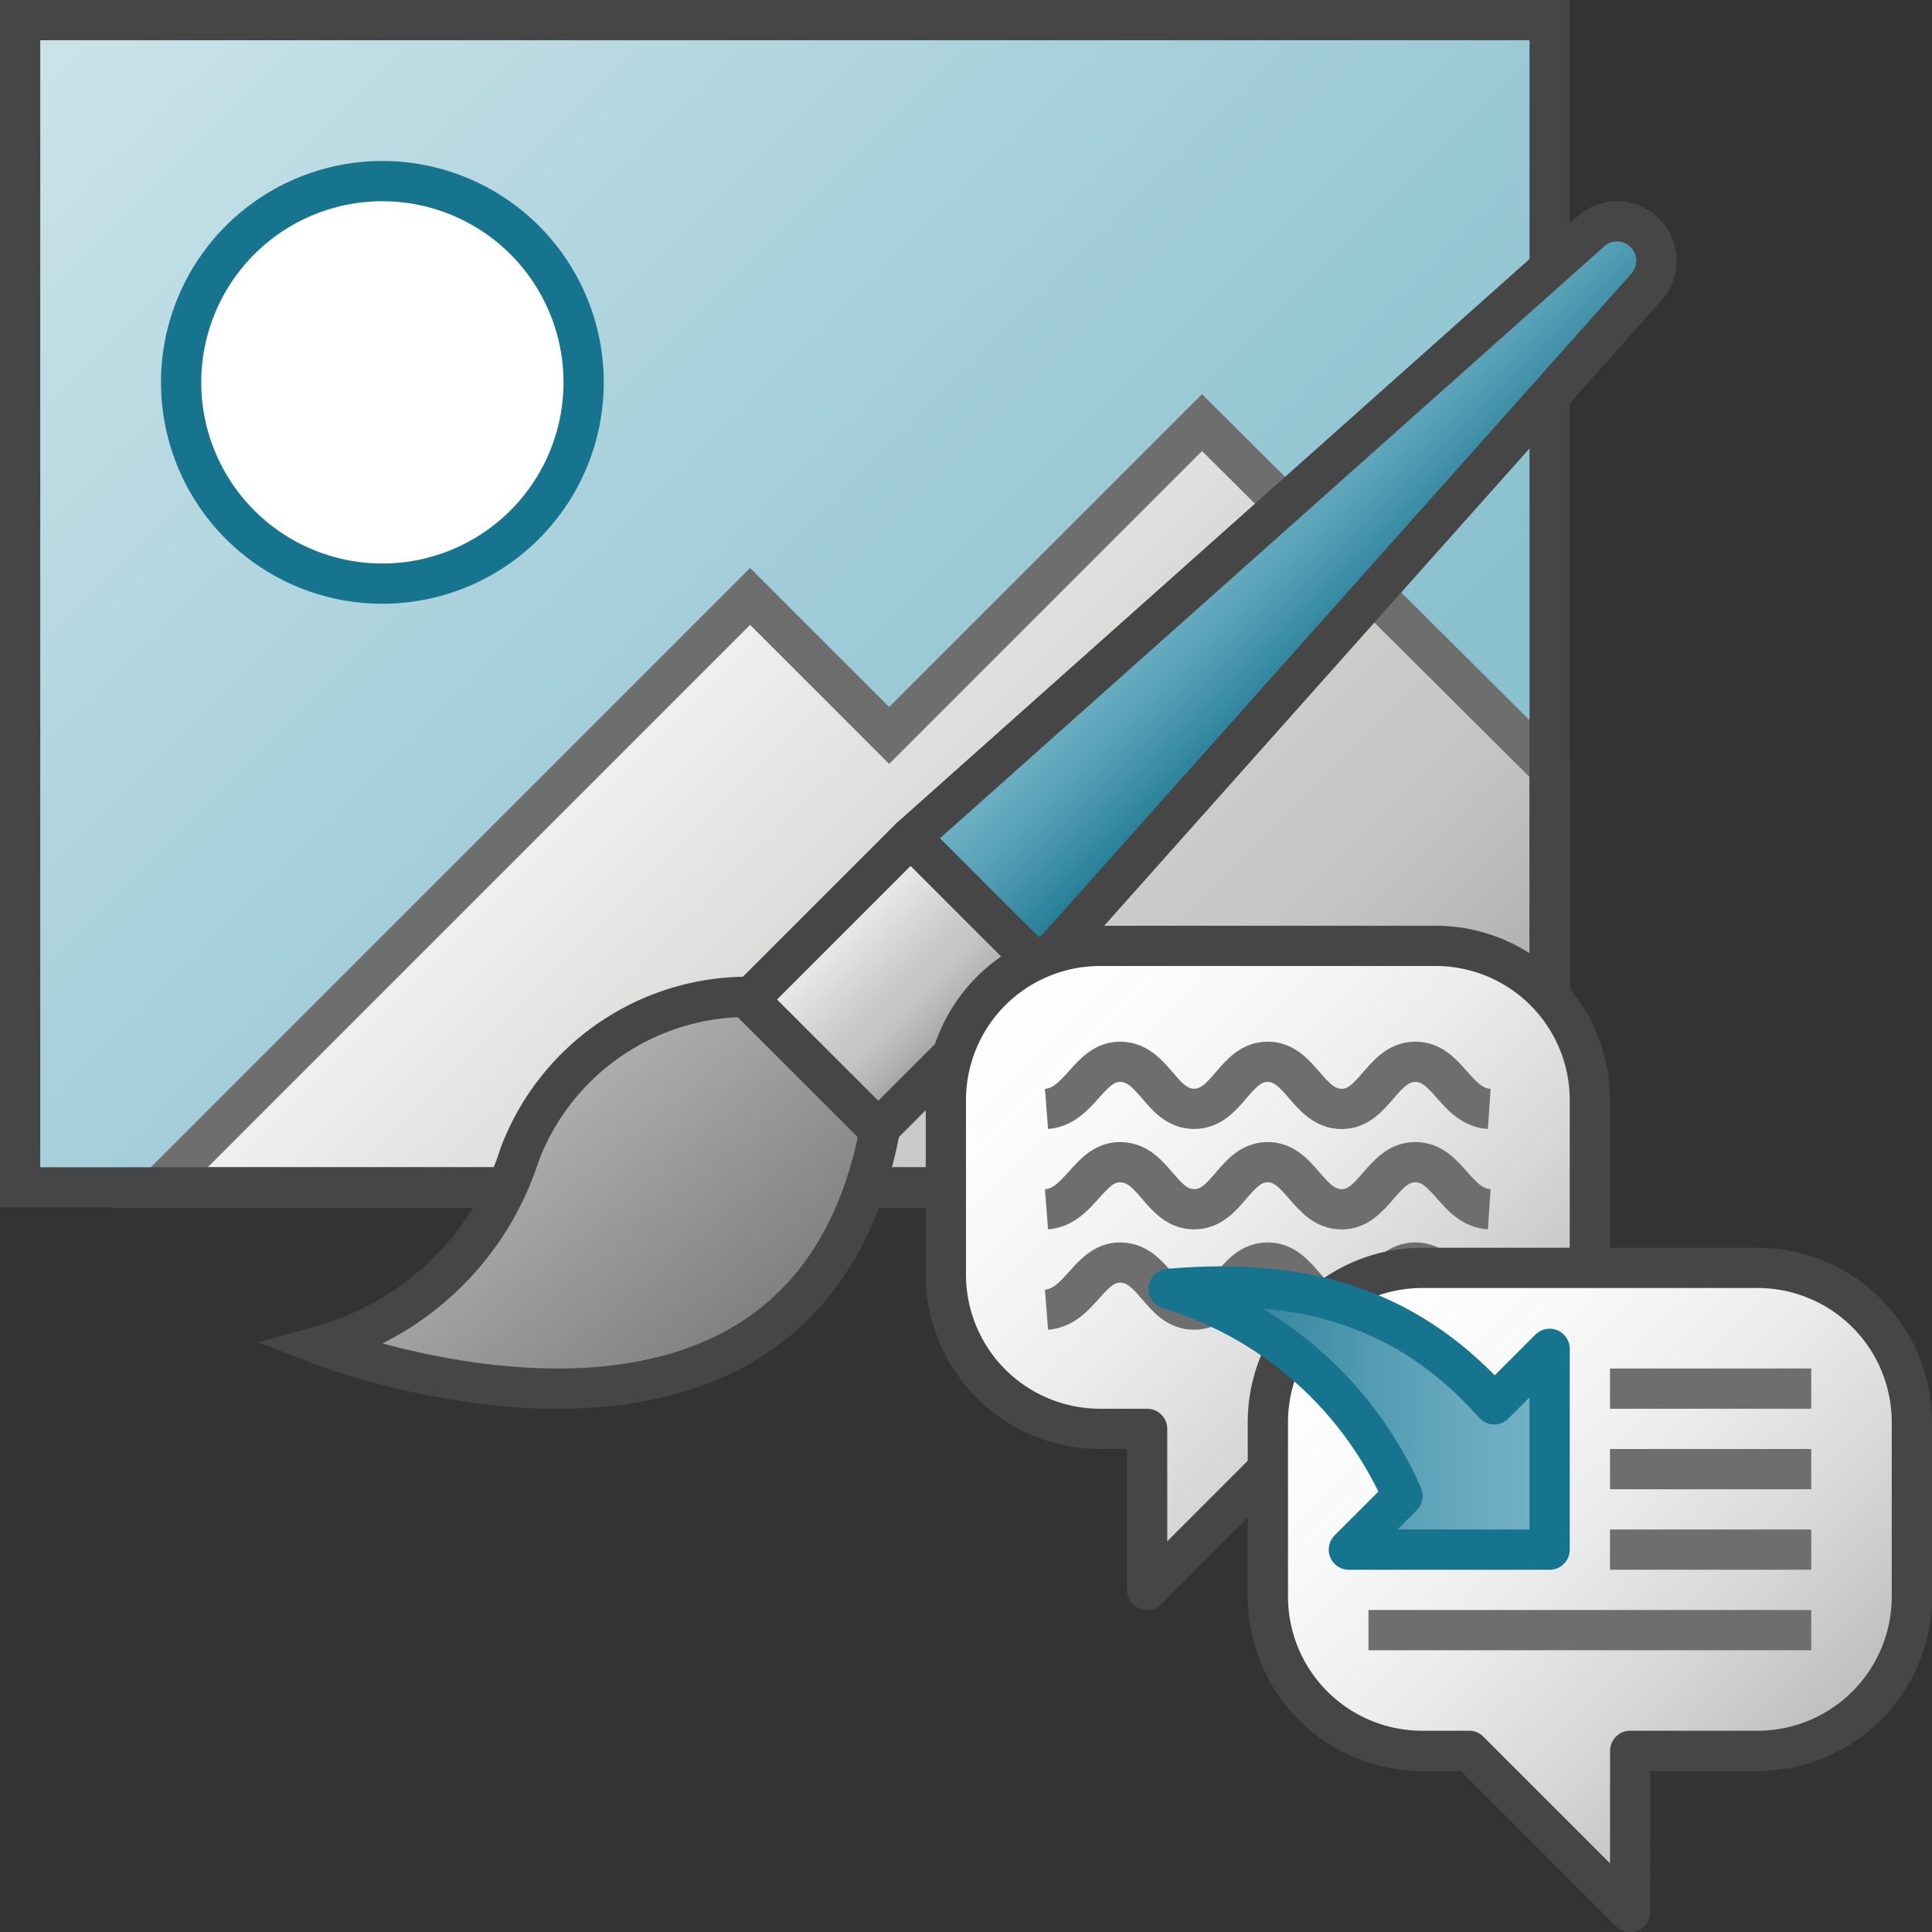 <svg id="Layer_1" data-name="Layer 1" xmlns="http://www.w3.org/2000/svg" xmlns:xlink="http://www.w3.org/1999/xlink" viewBox="0 0 48 48">
    <rect x="0" y="0" width="48" height="48" fill="#333333" stroke="none"/>
    <linearGradient id="linear-gradient" x1="2.75" y1="-1.75" x2="36.25" y2="31.75" gradientUnits="userSpaceOnUse">
      <stop offset="0" stop-color="#cce4e9"/>
      <stop offset="0.203" stop-color="#badae2"/>
      <stop offset="0.755" stop-color="#8bc1cf"/>
    </linearGradient>
    <linearGradient id="front_-45_2" data-name="front -45 2" x1="15.192" y1="18.262" x2="32.465" y2="35.535" gradientUnits="userSpaceOnUse">
      <stop offset="0" stop-color="#f1f1f1"/>
      <stop offset="0.5" stop-color="#cacac9"/>
      <stop offset="0.628" stop-color="#c5c5c4"/>
      <stop offset="0.776" stop-color="#b7b7b7"/>
      <stop offset="0.933" stop-color="#a0a0a0"/>
      <stop offset="0.99" stop-color="#969696"/>
    </linearGradient>
    <linearGradient id="New_Gradient_Swatch_3" data-name="New Gradient Swatch 3" x1="11.79" y1="33.854" x2="17.502" y2="39.566" gradientTransform="translate(3.827 -6.862) rotate(5.065)" gradientUnits="userSpaceOnUse">
      <stop offset="0" stop-color="#b0b0b0"/>
      <stop offset="1" stop-color="#7e7e7e"/>
    </linearGradient>
    <linearGradient id="front_-45_2-2" x1="20.612" y1="22.819" x2="23.834" y2="26.042" gradientTransform="translate(23.784 -8.558) rotate(45)" xlink:href="#front_-45_2"/>
    <linearGradient id="Dark_Blue_Grad_3" data-name="Dark Blue Grad 3" x1="30.941" y1="12.491" x2="34.163" y2="15.713" gradientUnits="userSpaceOnUse">
      <stop offset="0" stop-color="#73b3c6"/>
      <stop offset="0.177" stop-color="#6aadc1"/>
      <stop offset="0.464" stop-color="#529db3"/>
      <stop offset="0.822" stop-color="#2c839c"/>
      <stop offset="1" stop-color="#16748f"/>
    </linearGradient>
    <linearGradient id="linear-gradient-2" x1="25.311" y1="23.934" x2="37.066" y2="35.689" gradientUnits="userSpaceOnUse">
      <stop offset="0" stop-color="#fff"/>
      <stop offset="0.228" stop-color="#fafafa"/>
      <stop offset="0.488" stop-color="#ededed"/>
      <stop offset="0.762" stop-color="#d7d6d6"/>
      <stop offset="1" stop-color="#bdbcbc"/>
    </linearGradient>
    <linearGradient id="linear-gradient-3" x1="33.623" y1="31.623" x2="45.377" y2="43.377" xlink:href="#linear-gradient-2"/>
    <linearGradient id="Dark_Blue_Grad_4" data-name="Dark Blue Grad 4" x1="333.837" y1="-767.692" x2="327.144" y2="-774.385" gradientTransform="matrix(0.707, 0.707, 0.707, -0.707, 345.282, -743.667)" gradientUnits="userSpaceOnUse">
      <stop offset="0" stop-color="#75b2c5"/>
      <stop offset="0.177" stop-color="#6cacc0"/>
      <stop offset="0.464" stop-color="#549cb2"/>
      <stop offset="0.822" stop-color="#2e839b"/>
      <stop offset="1" stop-color="#18748e"/>
    </linearGradient>
  <rect x="0.5" y="0.5" width="38" height="29" fill="url(#linear-gradient)"/>
    <path d="M9.501,14.5A5,5,0,1,0,4.5,9.499,5,5,0,0,0,9.501,14.5Z" fill="#fff" stroke="#16748f" stroke-linecap="round" stroke-linejoin="round" stroke-width="1"/>
    <polygon points="3.955 29.5 18.636 14.818 22.091 18.273 29.864 10.5 38.5 19.095 38.5 29.5 3.955 29.5" stroke="#6f6e6f" stroke-linecap="round" stroke-miterlimit="10" fill="url(#front_-45_2)"/>
  <rect x="0.5" y="0.5" width="38" height="29" fill="none" stroke="#464646" stroke-miterlimit="10"/>
    <path d="M18.636,24.766A6.062,6.062,0,0,0,12.912,28.68,7.206,7.206,0,0,1,8,33.425S20.011,38.086,21.872,28" stroke="#464646" stroke-miterlimit="10" fill="url(#New_Gradient_Swatch_3)"/>
    <rect x="19.375" y="22.152" width="5.696" height="4.557" transform="translate(-10.766 22.869) rotate(-45)" stroke="#464646" stroke-linejoin="round" fill="url(#front_-45_2-2)"/>
    <path d="M22.626,20.806,39.524,5.748a.978.978,0,0,1,1.343.038h0A.978.978,0,0,1,40.905,7.13L25.848,24.028Z" stroke="#464646" stroke-linejoin="round" fill="url(#Dark_Blue_Grad_3)"/>
  <path d="M35.668,23.5H27.332A3.832,3.832,0,0,0,23.5,27.332v4.336A3.832,3.832,0,0,0,27.332,35.5H28.5v4l4-4h3.168A3.832,3.832,0,0,0,39.5,31.668V27.332A3.832,3.832,0,0,0,35.668,23.5Z" stroke="#464646" stroke-linejoin="round" fill="url(#linear-gradient-2)"/>
  <path d="M26,27.551c.835-.065,1.045-1.175,1.832-1.171.842.005,1.009,1.172,1.838,1.169s1.003-1.17,1.828-1.169c.814.001,1.004,1.165,1.831,1.171.815.005,1.006-1.166,1.832-1.171.81-.004.995,1.113,1.839,1.171" fill="none" stroke="#6f6e6f"/>
  <path d="M26,30.045c.835-.065,1.045-1.175,1.832-1.171.842.005,1.009,1.172,1.838,1.169s1.003-1.17,1.828-1.169c.814.001,1.004,1.165,1.831,1.171.815.005,1.006-1.166,1.832-1.171.81-.004.995,1.113,1.839,1.171" fill="none" stroke="#6f6e6f"/>
  <path d="M26,32.539c.835-.065,1.045-1.175,1.832-1.171.842.005,1.009,1.172,1.838,1.169s1.003-1.17,1.828-1.169c.814.001,1.004,1.165,1.831,1.171.815.005,1.006-1.166,1.832-1.171.81-.004.995,1.113,1.839,1.171" fill="none" stroke="#6f6e6f"/>
  <path d="M43.665,31.5h-8.33A3.835,3.835,0,0,0,31.5,35.335v4.33A3.835,3.835,0,0,0,35.335,43.5H36.5l4,4,.002-4H43.665A3.835,3.835,0,0,0,47.5,39.665v-4.33A3.835,3.835,0,0,0,43.665,31.5Z" stroke="#464646" stroke-linejoin="round" fill="url(#linear-gradient-3)"/>
  <line x1="40" y1="34.5" x2="45" y2="34.5" fill="none" stroke="#6f6e6f"/>
  <line x1="40" y1="38.5" x2="45" y2="38.5" fill="none" stroke="#6f6e6f"/>
  <line x1="34" y1="40.5" x2="45" y2="40.5" fill="none" stroke="#6f6e6f"/>
  <line x1="40" y1="36.5" x2="45" y2="36.5" fill="none" stroke="#6f6e6f"/>
  <path d="M38.5,38.5H33.512l1.334-1.334a9.29,9.29,0,0,0-5.811-5.143c3.184-.278,5.865.364,8.088,2.867L38.5,33.512Z" stroke="#16748f" stroke-linejoin="round" fill="url(#Dark_Blue_Grad_4)"/>
</svg>
